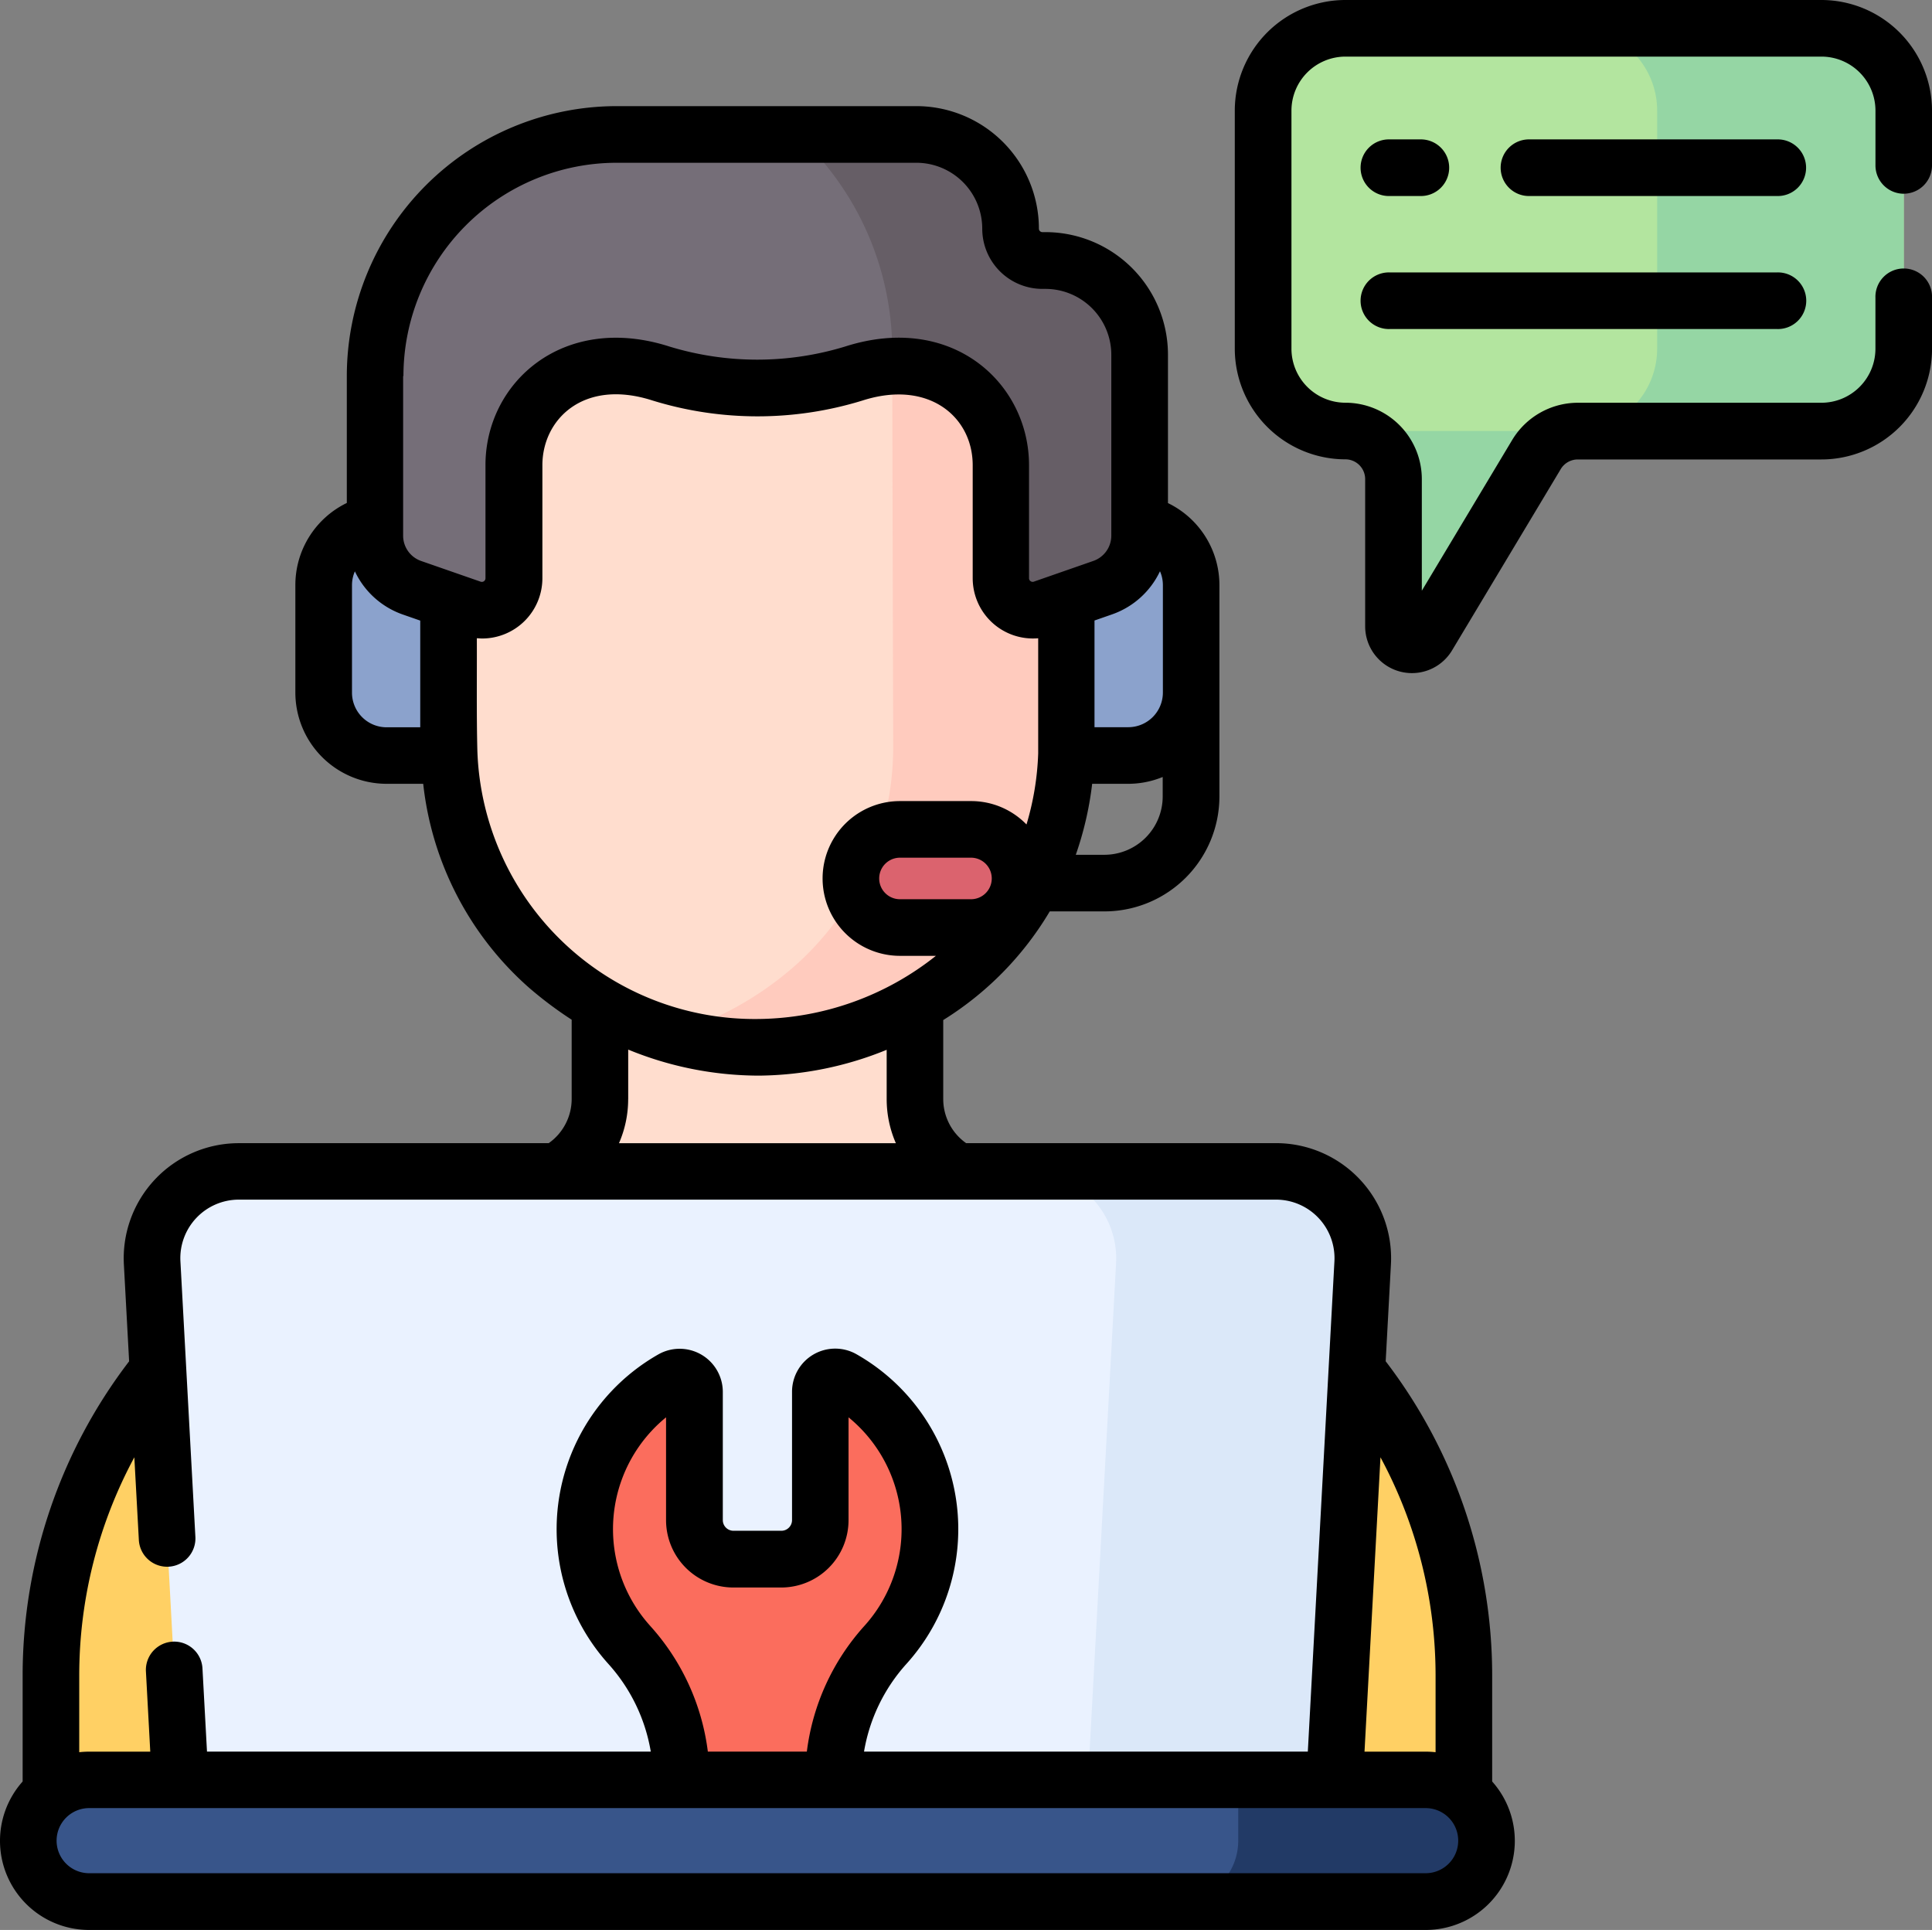 <svg xmlns="http://www.w3.org/2000/svg" width="61.958" height="61.882" viewBox="0 0 61.958 61.882">
  <rect x="0" y="0" width="61.958" height="61.882" fill="#808080" stroke="none"/>
  <g id="technical-support" transform="translate(0 -0.313)">
    <g id="Group_1940" data-name="Group 1940" transform="translate(0.908 1.22)">
      <g id="Group_1939" data-name="Group 1939" transform="translate(0 0)">
        <g id="Group_1931" data-name="Group 1931">
          <g id="Group_1919" data-name="Group 1919" transform="translate(39.599)">
            <path id="Path_1476" data-name="Path 1476" d="M352.64,7.812H337.375a2.639,2.639,0,0,0-2.639,2.639v7.634a2.639,2.639,0,0,0,2.639,2.639,1.541,1.541,0,0,1,1.541,1.541v4.721a.591.591,0,0,0,1.1.3l3.489-5.818a1.542,1.542,0,0,1,1.322-.749h7.815a2.639,2.639,0,0,0,2.639-2.639V10.451a2.639,2.639,0,0,0-2.639-2.64Z" transform="translate(-334.736 -7.812)" fill="#b3e59f"/>
            <path id="Path_1477" data-name="Path 1477" d="M371.812,7.812h-7.906a2.639,2.639,0,0,1,2.639,2.639v7.634a2.639,2.639,0,0,1-2.639,2.639h-7.359a1.541,1.541,0,0,1,1.541,1.541v4.721a.591.591,0,0,0,1.1.3l3.489-5.818A1.542,1.542,0,0,1,364,20.725h7.815a2.639,2.639,0,0,0,2.639-2.639V10.452a2.639,2.639,0,0,0-2.639-2.64Z" transform="translate(-353.908 -7.812)" fill="#95d6a4"/>
          </g>
          <g id="Group_1930" data-name="Group 1930" transform="translate(0 27.075)">
            <g id="Group_1929" data-name="Group 1929">
              <g id="Group_1928" data-name="Group 1928">
                <g id="Group_1923" data-name="Group 1923" transform="translate(16.187)">
                  <g id="Group_1922" data-name="Group 1922">
                    <g id="Group_1921" data-name="Group 1921">
                      <g id="Group_1920" data-name="Group 1920">
                        <path id="Path_1478" data-name="Path 1478" d="M155.652,241.405a2.643,2.643,0,0,1-2.143-2.6v-7.259H143.4v7.259a2.649,2.649,0,0,1-2.143,2.6S156.335,241.537,155.652,241.405Z" transform="translate(-141.261 -231.551)" fill="#ffddce"/>
                      </g>
                    </g>
                  </g>
                </g>
                <g id="Group_1927" data-name="Group 1927" transform="translate(0.726 10.332)">
                  <g id="Group_1926" data-name="Group 1926">
                    <g id="Group_1925" data-name="Group 1925">
                      <g id="Group_1924" data-name="Group 1924">
                        <path id="Path_1479" data-name="Path 1479" d="M46.154,316.991c-.72-.138-19.994,0-19.994,0A15.609,15.609,0,0,0,13.5,332.319v5.148a2.114,2.114,0,0,0,2.114,2.114H56.7a2.114,2.114,0,0,0,2.114-2.114v-5.148A15.609,15.609,0,0,0,46.154,316.991Z" transform="translate(-13.501 -316.93)" fill="#ffd064"/>
                      </g>
                    </g>
                  </g>
                </g>
                <path id="Path_1480" data-name="Path 1480" d="M78.134,331.674H41.268l-.978-18.015a2.786,2.786,0,0,1,2.782-2.937H76.33a2.786,2.786,0,0,1,2.782,2.937Z" transform="translate(-36.319 -301.141)" fill="#eaf2ff"/>
                <path id="Path_1481" data-name="Path 1481" d="M280.709,310.722H272.8a2.786,2.786,0,0,1,2.782,2.937l-.978,18.015h7.906l.978-18.015A2.786,2.786,0,0,0,280.709,310.722Z" transform="translate(-240.698 -301.141)" fill="#dbe8f9"/>
                <path id="Path_1482" data-name="Path 1482" d="M52.313,471.934H9.452a1.952,1.952,0,1,0,0,3.9H52.313a1.952,1.952,0,1,0,0-3.9Z" transform="translate(-7.5 -442.845)" fill="#38558a"/>
                <path id="Path_1483" data-name="Path 1483" d="M319.976,471.934h-6.012v1.952a1.951,1.951,0,0,1-1.952,1.952h7.963a1.952,1.952,0,0,0,0-3.9Z" transform="translate(-275.163 -442.845)" fill="#223a66"/>
              </g>
            </g>
            <path id="Path_1484" data-name="Path 1484" d="M162.95,378.1a6.467,6.467,0,0,1,1.669-4.325l.024-.027a5.536,5.536,0,0,0-1.4-8.5.476.476,0,0,0-.713.412v4.118a1.25,1.25,0,0,1-1.25,1.25h-1.536a1.25,1.25,0,0,1-1.25-1.25v-4.118a.476.476,0,0,0-.713-.412,5.536,5.536,0,0,0-1.4,8.5l.024.027a6.467,6.467,0,0,1,1.669,4.325Z" transform="translate(-137.132 -349.007)" fill="#fb6d5d"/>
          </g>
        </g>
        <g id="Group_1938" data-name="Group 1938" transform="translate(9.473 3.404)">
          <g id="Group_1937" data-name="Group 1937">
            <g id="Group_1936" data-name="Group 1936">
              <g id="Group_1935" data-name="Group 1935">
                <path id="Path_1485" data-name="Path 1485" d="M121.406,62.109l-.675,0-.011-2.721a9.9,9.9,0,0,0-19.805.085l.008,1.918,0,.8-.675,0a1.8,1.8,0,0,0-1.785,1.822l.008,2.01a1.8,1.8,0,0,0,1.8,1.806l.678,0A9.374,9.374,0,0,0,104.1,74.71a10.05,10.05,0,0,0,13.553-.058,9.376,9.376,0,0,0,3.095-6.9l.678,0a1.8,1.8,0,0,0,1.785-1.822l-.008-2.01A1.8,1.8,0,0,0,121.406,62.109Z" transform="translate(-96.93 -48.04)" fill="#ffddce"/>
                <path id="Path_1486" data-name="Path 1486" d="M192.964,67.466a1.8,1.8,0,0,0-1.8-1.806l-.675,0-.011-2.721a9.623,9.623,0,0,0-6.871-9.2,9.51,9.51,0,0,1,1.313,4.841l.032,12.716a9.375,9.375,0,0,1-3.095,6.9,10.6,10.6,0,0,1-4.029,2.25,9.953,9.953,0,0,0,9.587-2.25,9.376,9.376,0,0,0,3.095-6.9l.678,0a1.8,1.8,0,0,0,1.785-1.822Z" transform="translate(-166.689 -51.59)" fill="#ffcbbe"/>
                <g id="Group_1934" data-name="Group 1934" transform="translate(0 12.431)">
                  <g id="Group_1932" data-name="Group 1932" transform="translate(23.815)">
                    <path id="Path_1487" data-name="Path 1487" d="M282.575,138.669v7.482h1.987a2.017,2.017,0,0,0,2.017-2.017v-3.447a2.017,2.017,0,0,0-2.017-2.017Z" transform="translate(-282.575 -138.669)" fill="#8ba2cc"/>
                  </g>
                  <g id="Group_1933" data-name="Group 1933">
                    <path id="Path_1488" data-name="Path 1488" d="M89.782,138.669v7.482H87.8a2.017,2.017,0,0,1-2.017-2.017v-3.447a2.017,2.017,0,0,1,2.017-2.017Z" transform="translate(-85.778 -138.669)" fill="#8ba2cc"/>
                  </g>
                </g>
                <path id="Path_1489" data-name="Path 1489" d="M120.915,39.983h-.1a1.02,1.02,0,0,1-1.02-1.02,3.02,3.02,0,0,0-3.02-3.02h-9.612a7.745,7.745,0,0,0-7.745,7.745v5.119a1.767,1.767,0,0,0,1.186,1.669l1.908.664a1.025,1.025,0,0,0,1.362-.97l0-3.609a3.16,3.16,0,0,1,3.127-3.192h.038a5.015,5.015,0,0,1,1.557.241,8.85,8.85,0,0,0,2.742.455h.687a8.846,8.846,0,0,0,2.742-.455,5.019,5.019,0,0,1,1.557-.241h.038a3.16,3.16,0,0,1,3.127,3.192l0,3.61a1.025,1.025,0,0,0,1.362.969l1.907-.664a1.767,1.767,0,0,0,1.186-1.669V43a3.02,3.02,0,0,0-3.02-3.02Z" transform="translate(-97.766 -35.943)" fill="#756e78"/>
                <path id="Path_1490" data-name="Path 1490" d="M219.148,39.983h-.1a1.02,1.02,0,0,1-1.02-1.02,3.02,3.02,0,0,0-3.02-3.02h-3.833a9.439,9.439,0,0,1,3.056,7v.44c.107-.006.214-.01.321-.01h.038a3.16,3.16,0,0,1,3.127,3.192l0,3.61a1.025,1.025,0,0,0,1.362.969l1.907-.664a1.767,1.767,0,0,0,1.186-1.669V43A3.02,3.02,0,0,0,219.148,39.983Z" transform="translate(-195.999 -35.943)" fill="#665e66"/>
                <path id="Path_1491" data-name="Path 1491" d="M229.349,223.217h-2.278a1.574,1.574,0,1,1,0-3.147h2.278a1.574,1.574,0,1,1,0,3.147Z" transform="translate(-208.59 -197.788)" fill="#db636e"/>
              </g>
            </g>
          </g>
        </g>
      </g>
    </g>
    <g id="Group_1942" data-name="Group 1942" transform="translate(0 0.313)">
      <g id="Group_1941" data-name="Group 1941" transform="translate(0 0)">
        <path id="Path_1492" data-name="Path 1492" d="M406.8,37.252h-7.919a.908.908,0,1,0,0,1.815H406.8a.908.908,0,1,0,0-1.815Z" transform="translate(-349.818 -32.782)"/>
        <path id="Path_1493" data-name="Path 1493" d="M361.724,39.067h.965a.908.908,0,1,0,0-1.815h-.965a.908.908,0,1,0,0,1.815Z" transform="translate(-317.153 -32.782)"/>
        <path id="Path_1494" data-name="Path 1494" d="M361.724,74.3H374.14a.908.908,0,1,0,0-1.815H361.724a.908.908,0,1,0,0,1.815Z" transform="translate(-317.153 -63.75)"/>
        <path id="Path_1495" data-name="Path 1495" d="M47.853,78.741a16.576,16.576,0,0,0-3.415-10.056l.168-3.1a3.691,3.691,0,0,0-3.688-3.894H30.983a1.731,1.731,0,0,1-.734-1.414V57.744a10.283,10.283,0,0,0,3.416-3.484h1.756a3.689,3.689,0,0,0,3.685-3.685V43.8a2.924,2.924,0,0,0-1.65-2.632V36.408a3.932,3.932,0,0,0-3.927-3.928h-.1a.112.112,0,0,1-.112-.112,3.932,3.932,0,0,0-3.928-3.928H19.775a8.663,8.663,0,0,0-8.653,8.653v4.071A2.924,2.924,0,0,0,9.472,43.8v3.447A2.928,2.928,0,0,0,12.4,50.169h1.172a10.193,10.193,0,0,0,3.391,6.536,12.446,12.446,0,0,0,1.37,1.028v2.545a1.733,1.733,0,0,1-.737,1.414H7.661a3.691,3.691,0,0,0-3.688,3.894l.168,3.1A16.576,16.576,0,0,0,.726,78.741v3.418a2.857,2.857,0,0,0,2.133,4.76H45.72a2.857,2.857,0,0,0,2.133-4.76Zm-1.815,0v2.479a2.869,2.869,0,0,0-.318-.018H43.759l.512-9.438A14.748,14.748,0,0,1,46.038,78.741ZM37.2,43.354a1.1,1.1,0,0,1,.093.443v3.447a1.111,1.111,0,0,1-1.11,1.11H35.1V44.933l.559-.195A2.674,2.674,0,0,0,37.2,43.354ZM31.139,53.87H28.861a.666.666,0,1,1,0-1.332h2.278a.666.666,0,1,1,0,1.332Zm4.283-1.425H34.5a10.683,10.683,0,0,0,.525-2.276h1.152a2.909,2.909,0,0,0,1.11-.219v.625A1.872,1.872,0,0,1,35.422,52.445ZM12.938,37.094a6.845,6.845,0,0,1,6.838-6.838h9.612A2.115,2.115,0,0,1,31.5,32.369,1.93,1.93,0,0,0,33.427,34.3h.1a2.115,2.115,0,0,1,2.112,2.112v5.8a.86.86,0,0,1-.577.811l-1.907.664A.117.117,0,0,1,33,43.577l0-3.607c.011-2.632-2.454-4.928-5.907-3.819a9.647,9.647,0,0,1-5.617,0c-3.417-1.1-5.918,1.157-5.907,3.816l0,3.61a.117.117,0,0,1-.156.111l-1.908-.664a.86.86,0,0,1-.577-.811V37.094Zm-1.65,10.15V43.8a1.1,1.1,0,0,1,.093-.443,2.674,2.674,0,0,0,1.537,1.384l.559.195v3.421H12.4A1.111,1.111,0,0,1,11.288,47.244Zm4.021,1.877c-.03-1.193-.012-2.46-.017-3.619.056,0,.112.008.168.008a1.933,1.933,0,0,0,1.934-1.935l0-3.612c-.006-1.474,1.316-2.8,3.536-2.083a11.426,11.426,0,0,0,6.728,0c2.116-.68,3.543.517,3.536,2.086l0,3.609a1.932,1.932,0,0,0,2.1,1.927v3.693a8.952,8.952,0,0,1-.375,2.278,2.472,2.472,0,0,0-1.774-.75H28.861a2.481,2.481,0,1,0,0,4.962h1.153a9.288,9.288,0,0,1-5.677,2.025,8.9,8.9,0,0,1-9.028-8.589Zm4.837,11.158V58.691a11.063,11.063,0,0,0,4.189.835h.021a11.075,11.075,0,0,0,4.079-.828v1.581a3.541,3.541,0,0,0,.295,1.414H19.85A3.533,3.533,0,0,0,20.145,60.279ZM4.308,71.763,4.452,74.4a.908.908,0,1,0,1.813-.1l-.479-8.818a1.877,1.877,0,0,1,1.876-1.98H40.918a1.877,1.877,0,0,1,1.876,1.98L41.941,81.2H27.709a5.574,5.574,0,0,1,1.359-2.811l.026-.029a6.448,6.448,0,0,0-1.626-9.9,1.384,1.384,0,0,0-2.068,1.2v4.118a.343.343,0,0,1-.342.342H23.522a.343.343,0,0,1-.342-.342V69.665a1.384,1.384,0,0,0-2.068-1.2,6.448,6.448,0,0,0-1.623,9.9l.023.026A5.573,5.573,0,0,1,20.87,81.2H6.638l-.146-2.683a.908.908,0,0,0-1.813.1l.14,2.585H2.859a2.9,2.9,0,0,0-.318.018V78.741a14.749,14.749,0,0,1,1.767-6.977ZM22.7,81.2a7.379,7.379,0,0,0-1.844-4.025l-.022-.025a4.629,4.629,0,0,1,.526-6.668v3.3a2.16,2.16,0,0,0,2.158,2.157h1.536a2.16,2.16,0,0,0,2.158-2.157v-3.3a4.63,4.63,0,0,1,.524,6.671l-.02.022A7.379,7.379,0,0,0,25.875,81.2ZM45.72,85.1H2.859a1.044,1.044,0,1,1,0-2.088H45.72a1.044,1.044,0,1,1,0,2.088Z" transform="translate(0 -25.037)"/>
        <path id="Path_1496" data-name="Path 1496" d="M348.686,6.524a.908.908,0,0,0,.908-.908V3.86A3.551,3.551,0,0,0,346.047.313H330.782a3.551,3.551,0,0,0-3.547,3.547v7.634a3.551,3.551,0,0,0,3.547,3.547.635.635,0,0,1,.634.634V20.4a1.5,1.5,0,0,0,2.784.771l3.489-5.818a.637.637,0,0,1,.544-.308h7.815a3.551,3.551,0,0,0,3.547-3.547V9.86a.908.908,0,1,0-1.815,0v1.635a1.734,1.734,0,0,1-1.732,1.732h-7.815a2.461,2.461,0,0,0-2.1,1.19l-2.9,4.837V15.675a2.452,2.452,0,0,0-2.449-2.449,1.734,1.734,0,0,1-1.732-1.732V3.86a1.734,1.734,0,0,1,1.732-1.732h15.265a1.734,1.734,0,0,1,1.732,1.732V5.617a.908.908,0,0,0,.908.908Z" transform="translate(-287.636 -0.313)"/>
      </g>
    </g>
  </g>
</svg>
